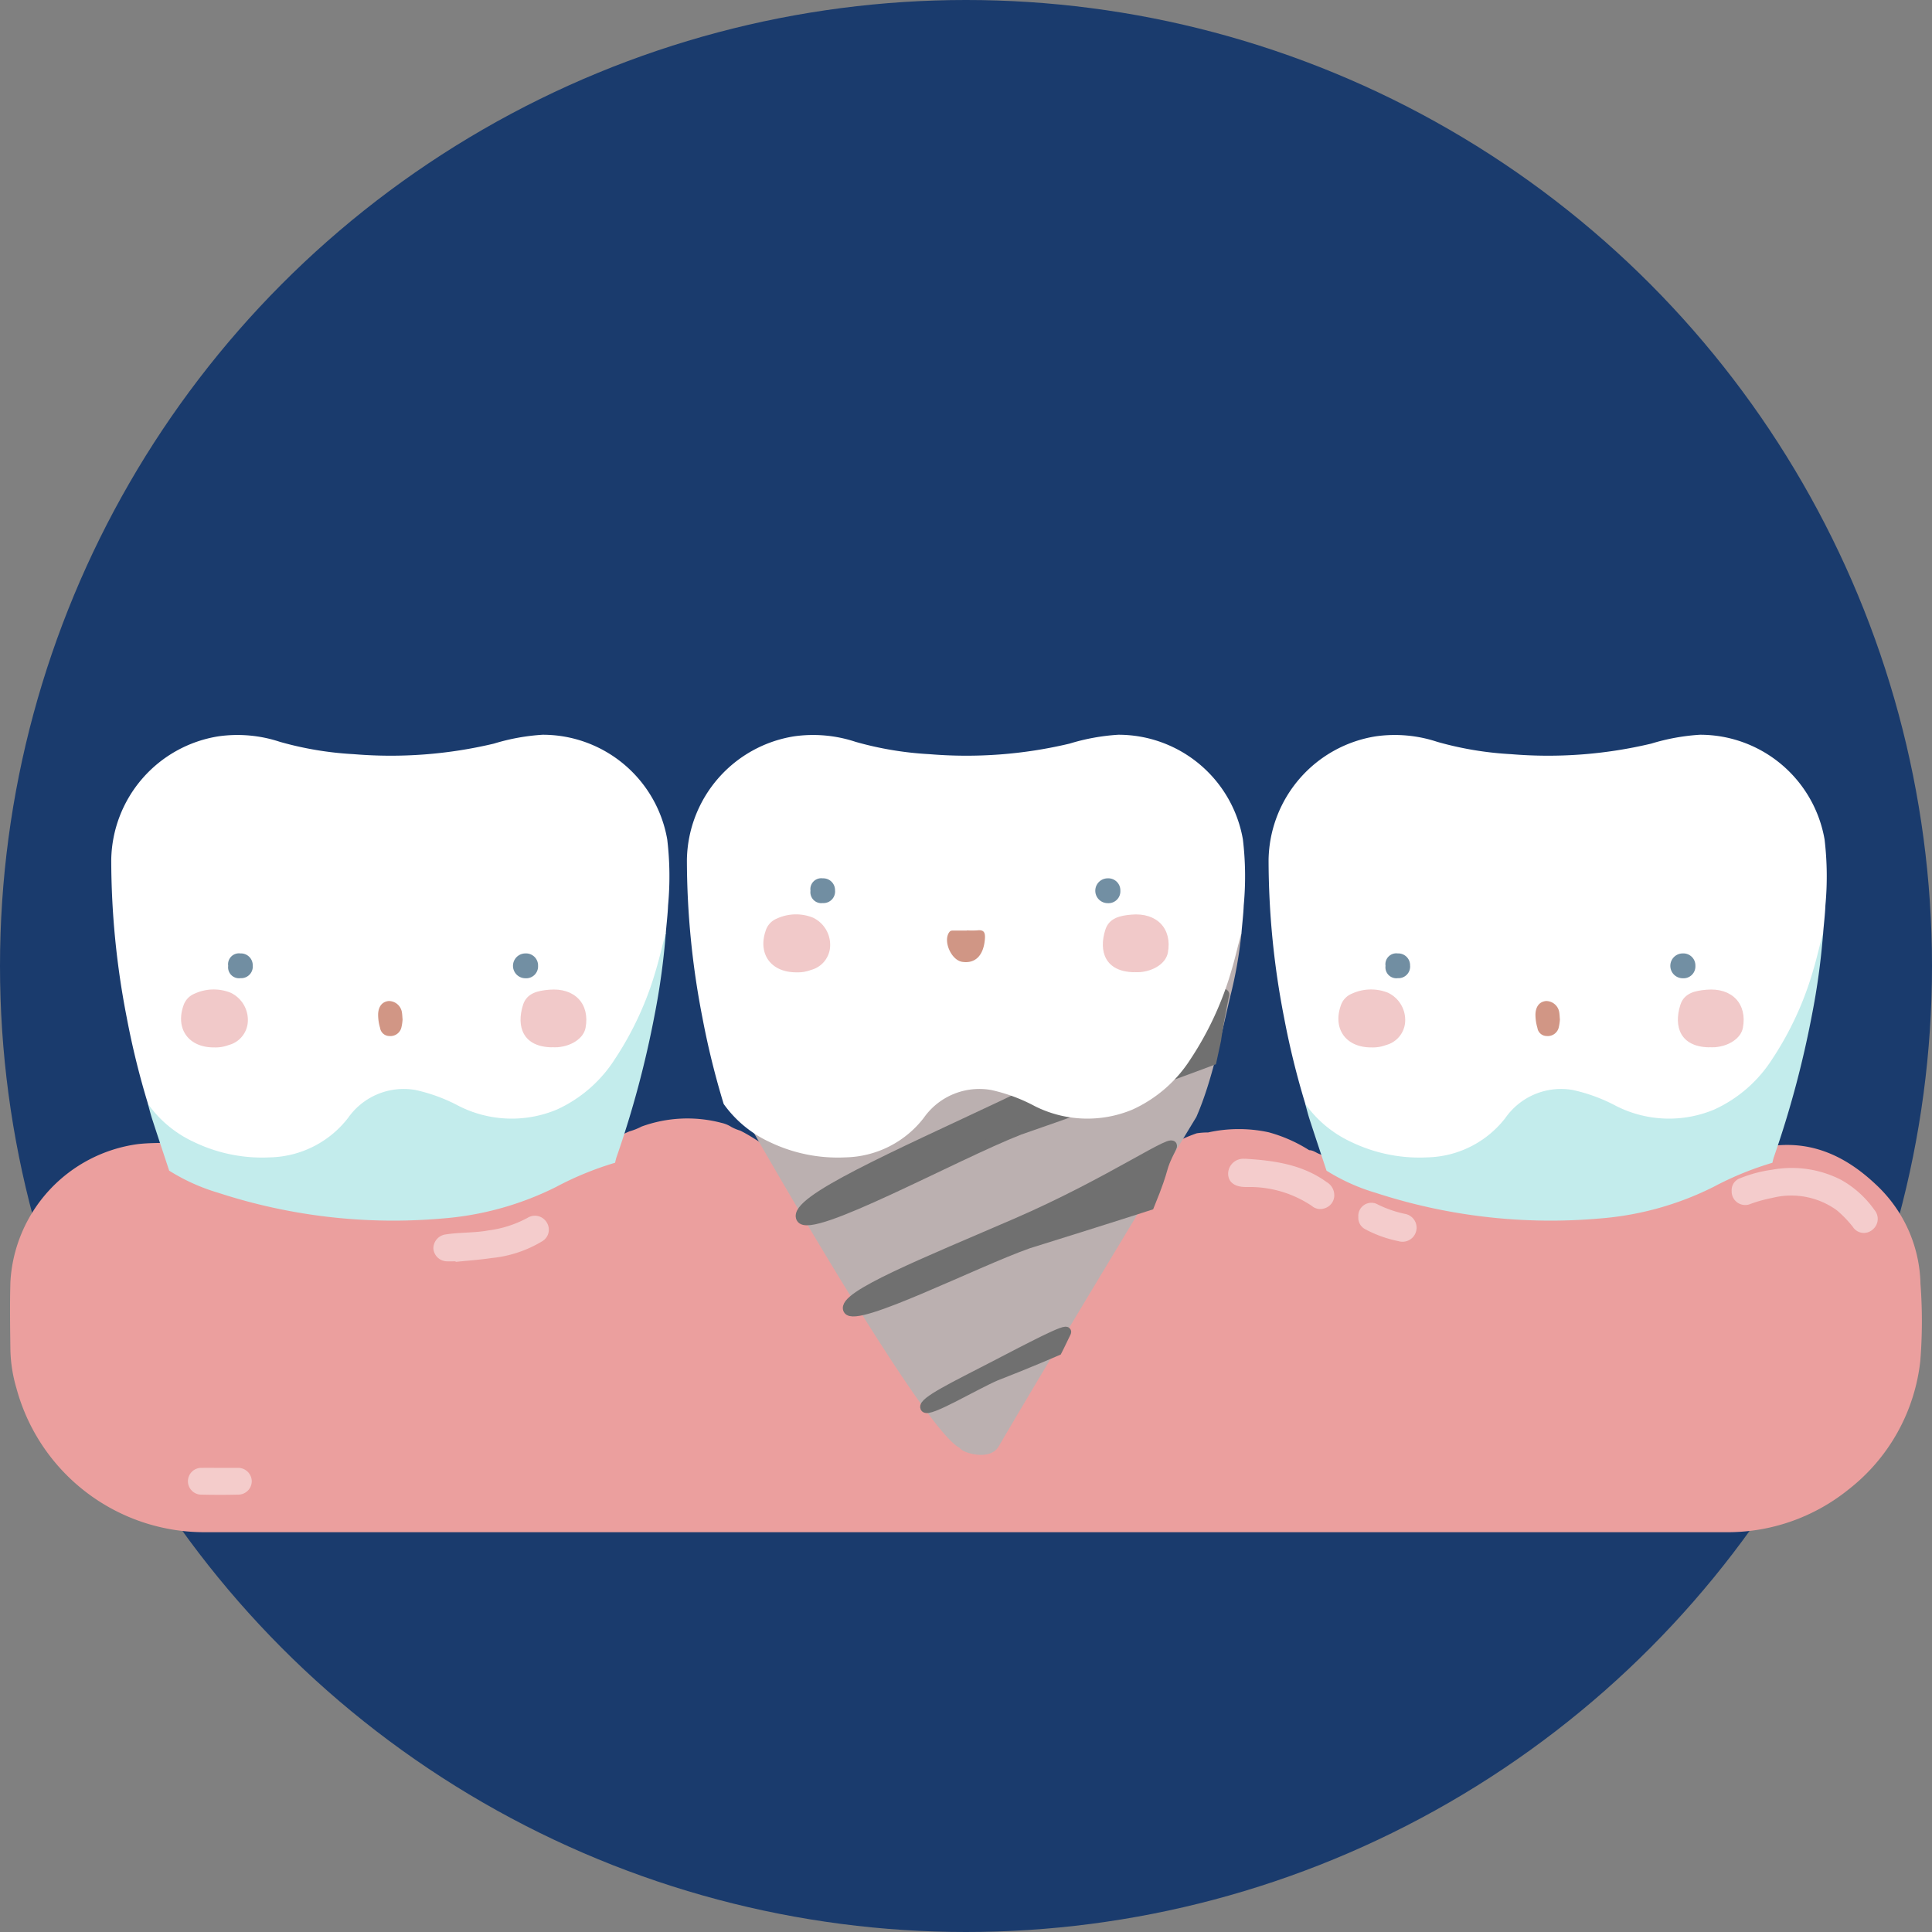 <svg xmlns="http://www.w3.org/2000/svg" width="207" height="207" viewBox="0 0 207 207">
  <rect x="0" y="0" width="207" height="207" fill="#808080" stroke="none"/>
  <g id="Grupo_123" data-name="Grupo 123" transform="translate(-576 -2096)">
    <circle id="Elipse_10" data-name="Elipse 10" cx="103.5" cy="103.5" r="103.5" transform="translate(576 2096)" fill="#1a3b6d"/>
    <g id="Grupo_75" data-name="Grupo 75" transform="translate(-531 226.65)">
      <g id="Grupo_38" data-name="Grupo 38" transform="translate(651.076 23.834)">
        <path id="Trazado_300" data-name="Trazado 300" d="M188.93,83.94c4.36-.52,7.91,1.25,10.95,4.11a14.947,14.947,0,0,1,4.82,10.68,53.1,53.1,0,0,1-.02,8.27,20.246,20.246,0,0,1-7.67,13.75,20.655,20.655,0,0,1-13.36,4.59H21.14A20.859,20.859,0,0,1,.7,109.93a15.658,15.658,0,0,1-.65-4.08c-.03-2.44-.07-4.89,0-7.33A15.793,15.793,0,0,1,13.7,83.76c1.14-.13,2.28-.12,3.42-.14.23-.18.49-.09.74-.09a5.978,5.978,0,0,1,3.48,1.6,18.9,18.9,0,0,0,8.02,4.05,46.771,46.771,0,0,0,11,1.47A41.494,41.494,0,0,0,52.77,89.2a30.06,30.06,0,0,0,9.88-4.65,18.3,18.3,0,0,1,3.71-2.15,6.747,6.747,0,0,0,1.31-.52,14.347,14.347,0,0,1,8.55-.4,3.355,3.355,0,0,1,1.09.45,4.872,4.872,0,0,0,.95.39c1.68.85,3.17,2.03,4.82,2.95a42.689,42.689,0,0,0,16.34,5.22c8.74.94,16.65-1.34,23.96-6.04a17.207,17.207,0,0,1,3.78-1.85,8.348,8.348,0,0,1,1.22-.09,15.178,15.178,0,0,1,6.47-.02,15.815,15.815,0,0,1,4.35,1.92c.47,0,.81.34,1.24.46a38.658,38.658,0,0,0,11.86,4,76.291,76.291,0,0,0,9.78,1.15,42.717,42.717,0,0,0,14.54-1.59,32.034,32.034,0,0,0,5.87-2.44,22.117,22.117,0,0,1,5.34-2.03c.38-.19.76.12,1.14,0Z" transform="translate(456.989 1884.339)" fill="#eb9f9e"/>
        <path id="Trazado_301" data-name="Trazado 301" d="M183.47,89.64a1.36,1.36,0,0,1,.96-1.4,13.964,13.964,0,0,1,3.37-.89,11.594,11.594,0,0,1,7.39,1.08,10.8,10.8,0,0,1,3.57,3.22,1.475,1.475,0,0,1-.21,2.13,1.4,1.4,0,0,1-2.09-.3,12.367,12.367,0,0,0-1.7-1.77,8.316,8.316,0,0,0-6.95-1.34,15.229,15.229,0,0,0-2.29.63,1.451,1.451,0,0,1-2.05-1.36Z" transform="translate(457.989 1883.496)" fill="#f4cccc"/>
        <path id="Trazado_302" data-name="Trazado 302" d="M46.73,97.16c-.32,0-.64.02-.95,0a1.478,1.478,0,0,1-1.41-1.36,1.507,1.507,0,0,1,1.32-1.52c1.52-.24,3.06-.15,4.58-.43a11.963,11.963,0,0,0,4.21-1.36,1.482,1.482,0,0,1,2.06.55A1.442,1.442,0,0,1,56,95.03a12.926,12.926,0,0,1-5.39,1.78c-1.28.19-2.57.28-3.86.41v-.06Z" transform="translate(457.989 1883.496)" fill="#f4cccc"/>
        <path id="Trazado_303" data-name="Trazado 303" d="M131.3,86.17c3.21.19,6.2.63,8.79,2.51a1.632,1.632,0,0,1,.8,1.54,1.471,1.471,0,0,1-1.06,1.27,1.39,1.39,0,0,1-1.35-.27,11.931,11.931,0,0,0-6.82-2.02h-.24c-1.22,0-1.9-.53-1.9-1.45a1.624,1.624,0,0,1,1.78-1.57Z" transform="translate(457.989 1883.496)" fill="#f4cccc"/>
        <path id="Trazado_304" data-name="Trazado 304" d="M21.48,119.29h1.91a1.465,1.465,0,0,1,1.52,1.4,1.451,1.451,0,0,1-1.46,1.47q-1.95.045-3.9,0a1.436,1.436,0,1,1,.02-2.87c.64-.01,1.27,0,1.91,0Z" transform="translate(457.989 1883.496)" fill="#f4cccb"/>
        <path id="Trazado_305" data-name="Trazado 305" d="M143.47,92.39a1.4,1.4,0,0,1,2.1-1.31,12.505,12.505,0,0,0,2.85.99,1.505,1.505,0,1,1-.65,2.93,12.9,12.9,0,0,1-3.51-1.25,1.388,1.388,0,0,1-.79-1.35Z" transform="translate(457.989 1883.496)" fill="#f4cccc"/>
      </g>
      <g id="Grupo_41" data-name="Grupo 41" transform="translate(843 -461.15)">
        <path id="Trazado_735" data-name="Trazado 735" d="M140.14,85.04c-.61-1.85-1.23-3.7-1.83-5.55-.17-.53-.3-1.06-.45-1.6.38-.14.51.18.69.39,2.93,3.4,6.75,4.81,11.12,5.01a11.26,11.26,0,0,0,7.22-2A9.505,9.505,0,0,0,159,79.25c2.68-3.52,6.54-4.08,10.39-2.31A20.766,20.766,0,0,0,175.3,79a11.4,11.4,0,0,0,8.23-1.93,18.725,18.725,0,0,0,5.85-7.12,41.475,41.475,0,0,0,3.42-9.48c.08-.34-.02-.85.55-.92a76.409,76.409,0,0,1-1.2,8.79,107.034,107.034,0,0,1-4.08,15.24c-.07.2-.11.41-.16.61a34,34,0,0,0-6.32,2.59,32.83,32.83,0,0,1-12.19,3.38,60.392,60.392,0,0,1-23.99-2.75,21.077,21.077,0,0,1-5.28-2.38Z" transform="translate(141.989 2370.893)" fill="#c3ecec"/>
        <path id="Trazado_734" data-name="Trazado 734" d="M193.35,59.55c-.38,1.32-.66,2.66-1.06,3.98a34.568,34.568,0,0,1-4.45,9.63,14.49,14.49,0,0,1-6.17,5.33,12.526,12.526,0,0,1-10.47-.37,18.133,18.133,0,0,0-4.68-1.73,7.279,7.279,0,0,0-7.22,3,10.877,10.877,0,0,1-8.37,4.22,16.807,16.807,0,0,1-8.17-1.66,12.421,12.421,0,0,1-4.89-4.06,86.863,86.863,0,0,1-2.28-9.26,88.151,88.151,0,0,1-1.66-16.92A13.622,13.622,0,0,1,145.41,38.5a14.443,14.443,0,0,1,6.59.59,35.935,35.935,0,0,0,7.91,1.32,47.727,47.727,0,0,0,15.02-1.13,22.543,22.543,0,0,1,5.22-.95A13.535,13.535,0,0,1,193.5,49.54a33.408,33.408,0,0,1,.09,7.07c-.04.98-.16,1.95-.24,2.93Z" transform="translate(141.989 2370.893)" fill="#fff"/>
        <path id="Trazado_731" data-name="Trazado 731" d="M181.12,71.82c-3.08-.06-3.81-2.22-3.07-4.55.41-1.29,1.63-1.52,2.78-1.62,2.77-.25,4.4,1.53,3.92,4.08-.21,1.12-1.49,1.96-2.99,2.08-.21.02-.42,0-.64,0Z" transform="translate(141.989 2370.893)" fill="#f1c9c9"/>
        <path id="Trazado_729" data-name="Trazado 729" d="M144.98,71.83c-2.75.03-4.18-1.97-3.32-4.46a2.065,2.065,0,0,1,1.2-1.3,4.886,4.886,0,0,1,3.86-.1,3.231,3.231,0,0,1,1.84,3.16,2.753,2.753,0,0,1-2.06,2.45,3.9,3.9,0,0,1-1.52.25Z" transform="translate(141.989 2370.893)" fill="#f1c9c9"/>
        <path id="Trazado_732" data-name="Trazado 732" d="M179.66,63.09a1.27,1.27,0,0,1-1.35,1.33,1.33,1.33,0,0,1-.01-2.66,1.289,1.289,0,0,1,1.36,1.33Z" transform="translate(141.989 2370.893)" fill="#728fa3"/>
        <path id="Trazado_733" data-name="Trazado 733" d="M146.46,63.09a1.167,1.167,0,0,1,1.31-1.33,1.264,1.264,0,0,1,1.32,1.29,1.243,1.243,0,0,1-1.31,1.36,1.171,1.171,0,0,1-1.32-1.32Z" transform="translate(141.989 2370.893)" fill="#718ea2"/>
        <path id="Trazado_730" data-name="Trazado 730" d="M103.05,67.16a4.877,4.877,0,0,1-.14.92,1.209,1.209,0,0,1-1.28.86,1.011,1.011,0,0,1-.99-.87,4.97,4.97,0,0,1-.21-1.49c.04-.82.44-1.32,1.13-1.39a1.426,1.426,0,0,1,1.41,1.16c.05.26.05.52.08.81Z" transform="translate(204.083 2372.562)" fill="#d19685"/>
      </g>
      <g id="Grupo_39" data-name="Grupo 39" transform="translate(967 -461.15)">
        <path id="Trazado_735-2" data-name="Trazado 735" d="M140.14,85.04c-.61-1.85-1.23-3.7-1.83-5.55-.17-.53-.3-1.06-.45-1.6.38-.14.51.18.69.39,2.93,3.4,6.75,4.81,11.12,5.01a11.26,11.26,0,0,0,7.22-2A9.505,9.505,0,0,0,159,79.25c2.68-3.52,6.54-4.08,10.39-2.31A20.766,20.766,0,0,0,175.3,79a11.4,11.4,0,0,0,8.23-1.93,18.725,18.725,0,0,0,5.85-7.12,41.475,41.475,0,0,0,3.42-9.48c.08-.34-.02-.85.55-.92a76.409,76.409,0,0,1-1.2,8.79,107.034,107.034,0,0,1-4.08,15.24c-.07.2-.11.41-.16.61a34,34,0,0,0-6.32,2.59,32.83,32.83,0,0,1-12.19,3.38,60.392,60.392,0,0,1-23.99-2.75,21.077,21.077,0,0,1-5.28-2.38Z" transform="translate(141.989 2370.893)" fill="#c3ecec"/>
        <path id="Trazado_734-2" data-name="Trazado 734" d="M193.35,59.55c-.38,1.32-.66,2.66-1.06,3.98a34.568,34.568,0,0,1-4.45,9.63,14.49,14.49,0,0,1-6.17,5.33,12.526,12.526,0,0,1-10.47-.37,18.133,18.133,0,0,0-4.68-1.73,7.279,7.279,0,0,0-7.22,3,10.877,10.877,0,0,1-8.37,4.22,16.807,16.807,0,0,1-8.17-1.66,12.421,12.421,0,0,1-4.89-4.06,86.863,86.863,0,0,1-2.28-9.26,88.151,88.151,0,0,1-1.66-16.92A13.622,13.622,0,0,1,145.41,38.5a14.443,14.443,0,0,1,6.59.59,35.935,35.935,0,0,0,7.91,1.32,47.727,47.727,0,0,0,15.02-1.13,22.543,22.543,0,0,1,5.22-.95A13.535,13.535,0,0,1,193.5,49.54a33.408,33.408,0,0,1,.09,7.07c-.04.98-.16,1.95-.24,2.93Z" transform="translate(141.989 2370.893)" fill="#fff"/>
        <path id="Trazado_731-2" data-name="Trazado 731" d="M181.12,71.82c-3.08-.06-3.81-2.22-3.07-4.55.41-1.29,1.63-1.52,2.78-1.62,2.77-.25,4.4,1.53,3.92,4.08-.21,1.12-1.49,1.96-2.99,2.08-.21.02-.42,0-.64,0Z" transform="translate(141.989 2370.893)" fill="#f1c9c9"/>
        <path id="Trazado_729-2" data-name="Trazado 729" d="M144.98,71.83c-2.75.03-4.18-1.97-3.32-4.46a2.065,2.065,0,0,1,1.2-1.3,4.886,4.886,0,0,1,3.86-.1,3.231,3.231,0,0,1,1.84,3.16,2.753,2.753,0,0,1-2.06,2.45,3.9,3.9,0,0,1-1.52.25Z" transform="translate(141.989 2370.893)" fill="#f1c9c9"/>
        <path id="Trazado_732-2" data-name="Trazado 732" d="M179.66,63.09a1.27,1.27,0,0,1-1.35,1.33,1.33,1.33,0,0,1-.01-2.66,1.289,1.289,0,0,1,1.36,1.33Z" transform="translate(141.989 2370.893)" fill="#728fa3"/>
        <path id="Trazado_733-2" data-name="Trazado 733" d="M146.46,63.09a1.167,1.167,0,0,1,1.31-1.33,1.264,1.264,0,0,1,1.32,1.29,1.243,1.243,0,0,1-1.31,1.36,1.171,1.171,0,0,1-1.32-1.32Z" transform="translate(141.989 2370.893)" fill="#718ea2"/>
        <path id="Trazado_730-2" data-name="Trazado 730" d="M103.05,67.16a4.877,4.877,0,0,1-.14.92,1.209,1.209,0,0,1-1.28.86,1.011,1.011,0,0,1-.99-.87,4.97,4.97,0,0,1-.21-1.49c.04-.82.44-1.32,1.13-1.39a1.426,1.426,0,0,1,1.41,1.16c.05.26.05.52.08.81Z" transform="translate(204.083 2372.562)" fill="#d19685"/>
      </g>
      <g id="Grupo_40" data-name="Grupo 40" transform="translate(523 -252.196)">
        <path id="Trazado_332" data-name="Trazado 332" d="M140.14,79.287c-.01-.008-1.23-2.865-1.83-4.3-.17-.41-.3-.821-.45-1.239.38-.108.51.139.69.3,2.93,2.633,6.75,3.724,11.12,3.879a13.776,13.776,0,0,0,7.22-1.549A8.883,8.883,0,0,0,159,74.8c2.68-2.726,6.54-3.159,10.39-1.789a25.041,25.041,0,0,0,5.91,1.6,14.073,14.073,0,0,0,8.23-1.494,16.045,16.045,0,0,0,5.85-5.513,27.831,27.831,0,0,0,3.42-7.34c.08-.263-.02-.658.55-.712a46.677,46.677,0,0,1-1.2,6.806c-.95,4.019-1.94,9.067-3.64,12.931,0,0-15.035,24.777-21.167,35.281-.972,1.666-4,.649-4.173.174-4.113-2.02-23.04-35.464-23.04-35.464Z" transform="translate(523.667 2161.939)" fill="#bbb0b0"/>
        <path id="Trazado_787" data-name="Trazado 787" d="M3179.086,2227.318c-.641,3.071-.042,1.533-.689,6.626,0,0-4.134,2.676-11.5,7.334-4.989,3.427-15.662,13.03-16.824,11.821s6.752-7.121,14.925-13.6C3173.825,2232.51,3179.426,2225.693,3179.086,2227.318Z" transform="matrix(0.966, 0.259, -0.259, 0.966, -1784.565, -730.482)" fill="#707070" stroke="#707070" stroke-width="1"/>
        <path id="Trazado_788" data-name="Trazado 788" d="M3187.74,2225.863c.243,3.7.411,4.738.411,4.738l.11,2.284s-9.151,6.548-17.984,12.525c-5.983,4.4-18.785,16.719-20.18,15.169-1.41-1.567,8.1-9.137,17.9-17.446C3178.585,2234.16,3188.147,2223.778,3187.74,2225.863Z" transform="matrix(0.966, 0.259, -0.259, 0.966, -1787.694, -747.527)" fill="#707070" stroke="#707070" stroke-width="1"/>
        <path id="Trazado_790" data-name="Trazado 790" d="M3162.55,2226.421c-.247,1.358-.422,2.166-.422,2.166h0s-2.833,2.249-5.662,4.309c-1.917,1.516-6.017,5.763-6.463,5.229s2.594-3.149,5.733-6.014C3159.127,2229.018,3162.68,2225.7,3162.55,2226.421Z" transform="matrix(0.966, 0.259, -0.259, 0.966, -1780.125, -705.517)" fill="#707070" stroke="#707070" stroke-width="1"/>
        <path id="Trazado_333" data-name="Trazado 333" d="M193.35,59.55c-.38,1.32-.66,2.66-1.06,3.98a34.568,34.568,0,0,1-4.45,9.63,14.49,14.49,0,0,1-6.17,5.33,12.526,12.526,0,0,1-10.47-.37,18.133,18.133,0,0,0-4.68-1.73,7.279,7.279,0,0,0-7.22,3,10.877,10.877,0,0,1-8.37,4.22,16.807,16.807,0,0,1-8.17-1.66,12.421,12.421,0,0,1-4.89-4.06,86.863,86.863,0,0,1-2.28-9.26,88.151,88.151,0,0,1-1.66-16.92A13.622,13.622,0,0,1,145.41,38.5a14.443,14.443,0,0,1,6.59.59,35.935,35.935,0,0,0,7.91,1.32,47.727,47.727,0,0,0,15.02-1.13,22.543,22.543,0,0,1,5.22-.95A13.535,13.535,0,0,1,193.5,49.54a33.408,33.408,0,0,1,.09,7.07c-.04.98-.16,1.95-.24,2.93Z" transform="translate(523.667 2161.939)" fill="#fff"/>
        <path id="Trazado_791" data-name="Trazado 791" d="M162.44,66.42a10.274,10.274,0,0,0,1.11,0c.76-.1.88.27.83.93-.14,1.75-1.02,2.66-2.44,2.44-1.19-.19-2.08-2.28-1.36-3.2.14-.18.33-.15.51-.15h1.35Z" transform="translate(525.145 2154.809)" fill="#d09685"/>
        <path id="Trazado_792" data-name="Trazado 792" d="M181.12,71.82c-3.08-.06-3.81-2.22-3.07-4.55.41-1.29,1.63-1.52,2.78-1.62,2.77-.25,4.4,1.53,3.92,4.08-.21,1.12-1.49,1.96-2.99,2.08-.21.02-.42,0-.64,0Z" transform="translate(524.378 2153.893)" fill="#f1c9c9"/>
        <path id="Trazado_793" data-name="Trazado 793" d="M144.98,71.83c-2.75.03-4.18-1.97-3.32-4.46a2.065,2.065,0,0,1,1.2-1.3,4.886,4.886,0,0,1,3.86-.1,3.231,3.231,0,0,1,1.84,3.16,2.753,2.753,0,0,1-2.06,2.45,3.9,3.9,0,0,1-1.52.25Z" transform="translate(524.378 2153.893)" fill="#f1c9c9"/>
        <path id="Trazado_794" data-name="Trazado 794" d="M179.66,63.09a1.27,1.27,0,0,1-1.35,1.33,1.33,1.33,0,0,1-.01-2.66,1.289,1.289,0,0,1,1.36,1.33Z" transform="translate(524.378 2153.893)" fill="#728fa3"/>
        <path id="Trazado_795" data-name="Trazado 795" d="M146.46,63.09a1.167,1.167,0,0,1,1.31-1.33,1.264,1.264,0,0,1,1.32,1.29,1.243,1.243,0,0,1-1.31,1.36,1.171,1.171,0,0,1-1.32-1.32Z" transform="translate(524.378 2153.893)" fill="#718ea2"/>
      </g>
    </g>
  </g>
</svg>
